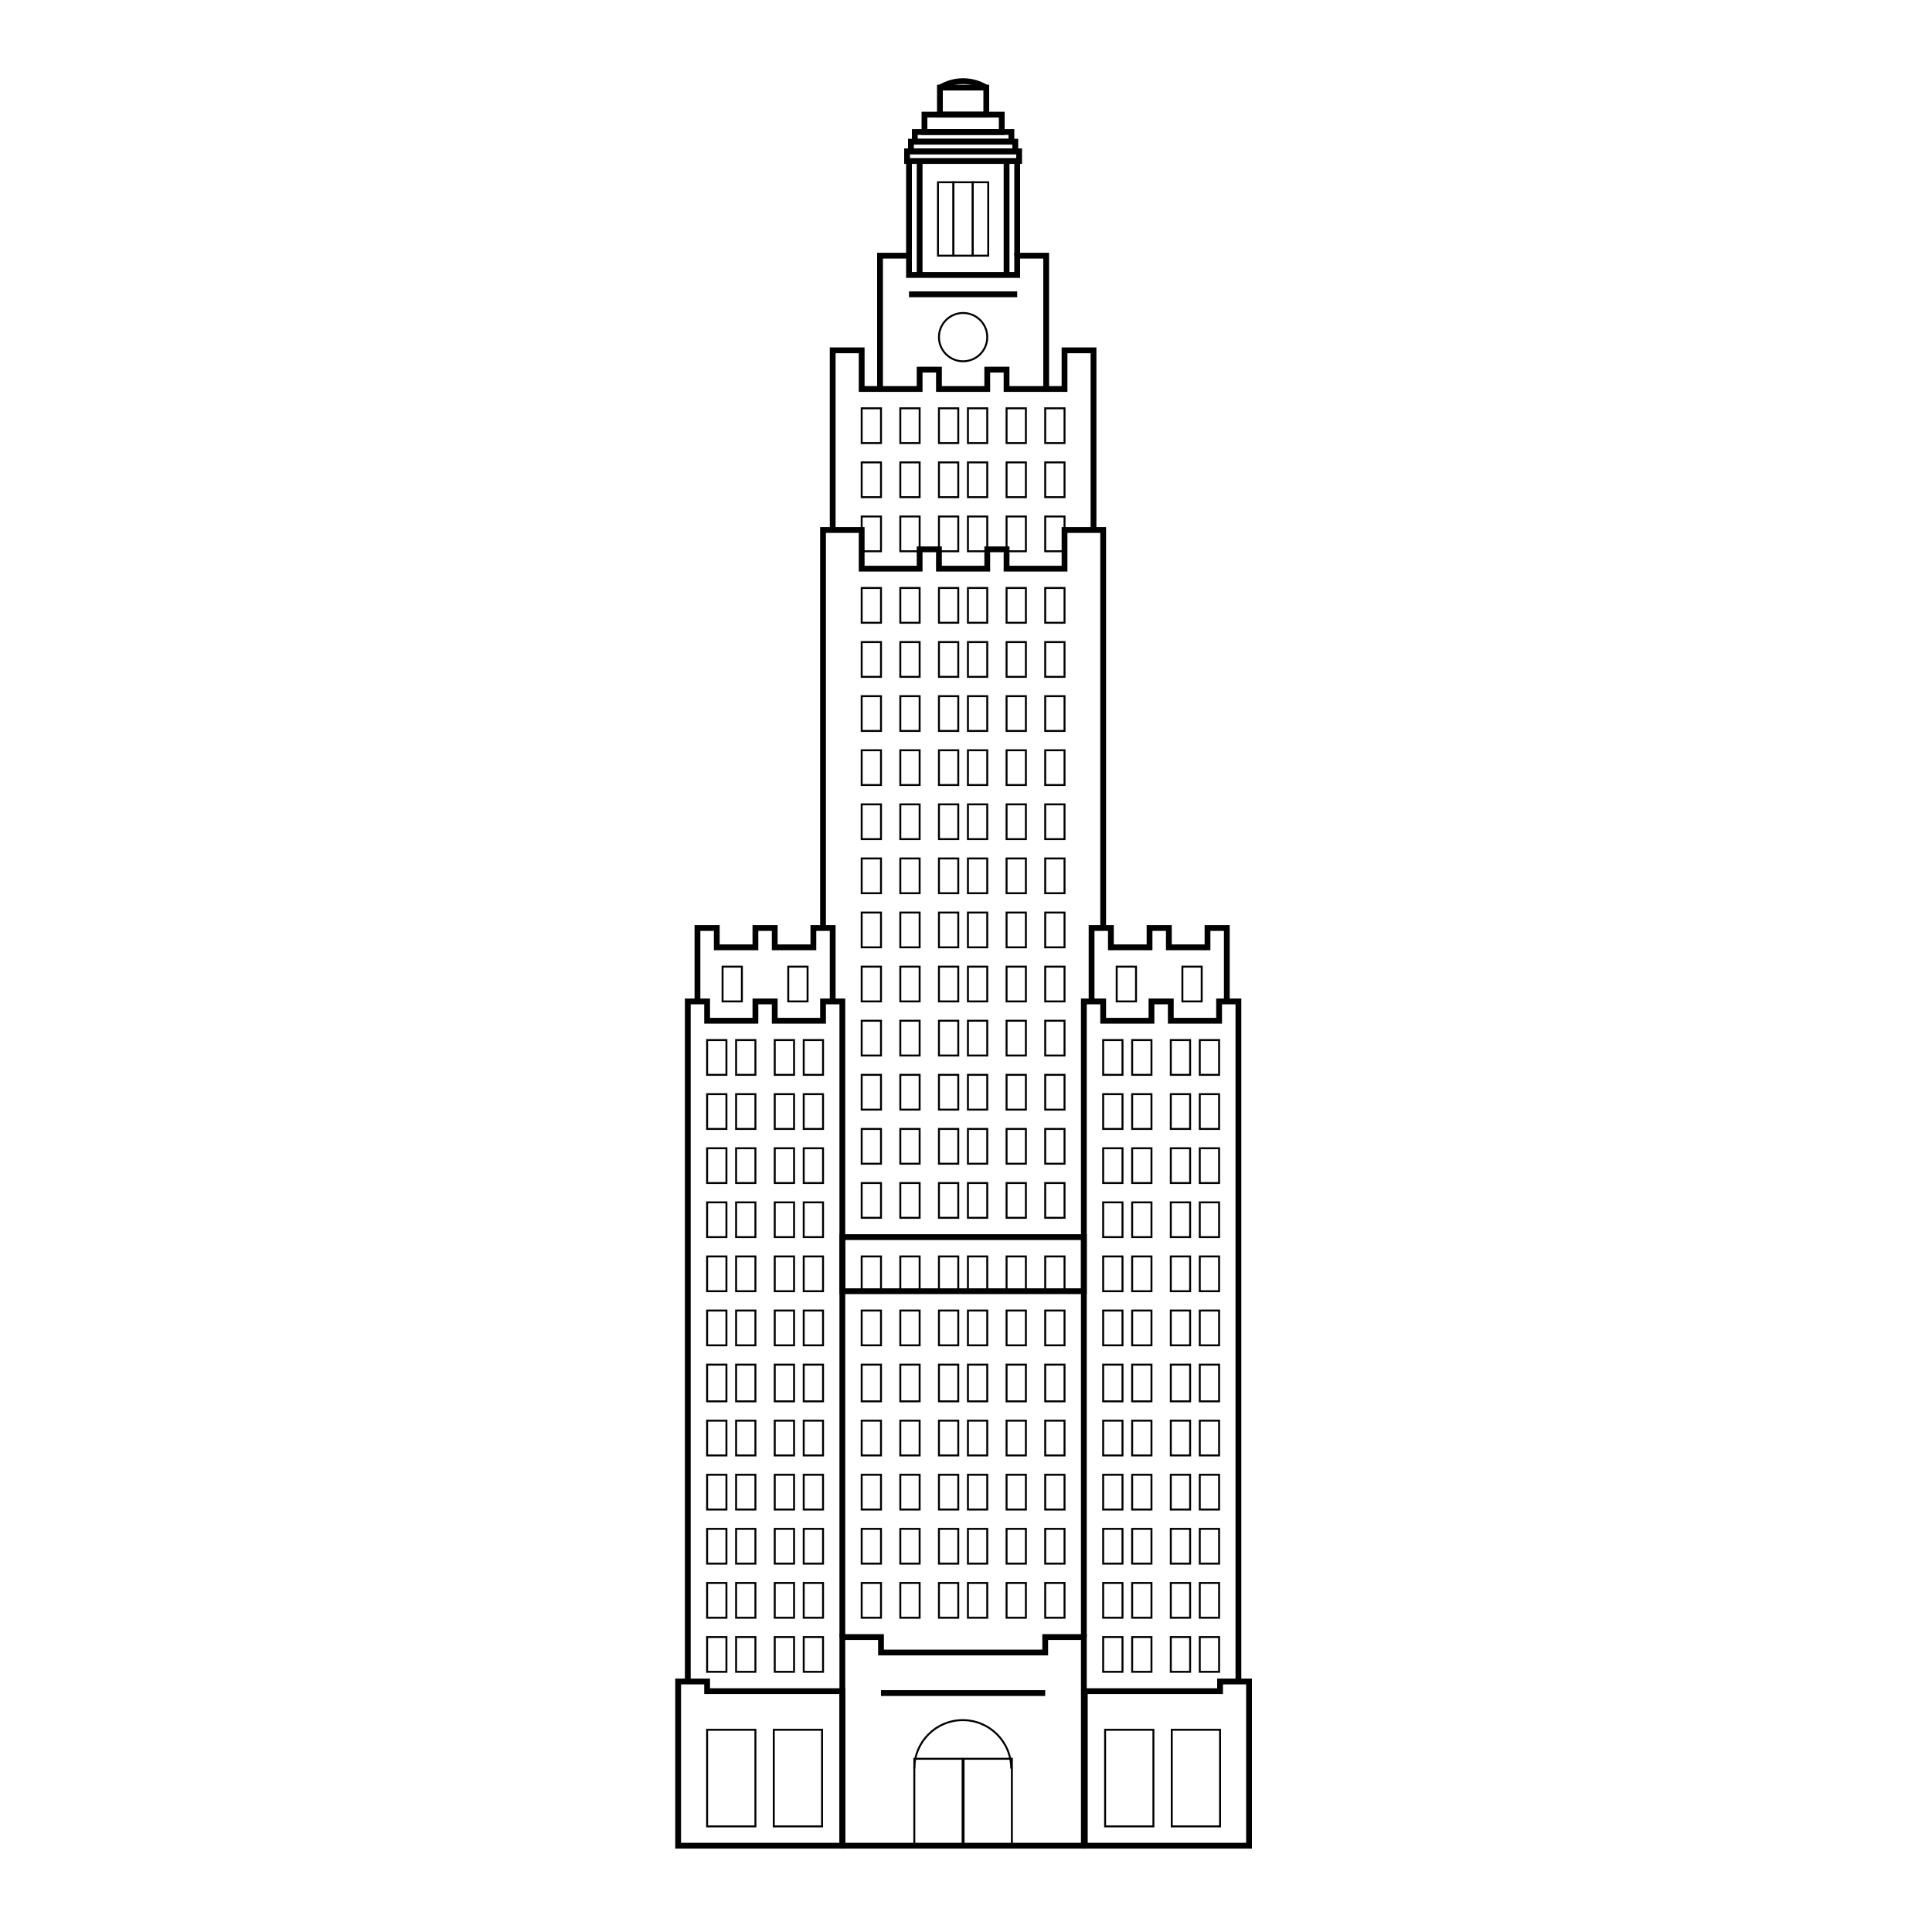 <?xml version="1.0" encoding="utf-8"?>
<!-- Generator: Adobe Illustrator 16.0.0, SVG Export Plug-In . SVG Version: 6.00 Build 0)  -->
<!DOCTYPE svg PUBLIC "-//W3C//DTD SVG 1.1//EN" "http://www.w3.org/Graphics/SVG/1.1/DTD/svg11.dtd">
<svg version="1.1" id="Layer_1" xmlns="http://www.w3.org/2000/svg" xmlns:xlink="http://www.w3.org/1999/xlink" x="0px" y="0px"
	 width="1000px" height="1000px" viewBox="0 0 1000 1000" enable-background="new 0 0 1000 1000" xml:space="preserve">
<rect x="446" y="239.333" fill="none" stroke="#000000" stroke-miterlimit="10" width="10" height="18"/>
<rect x="446" y="267.333" fill="none" stroke="#000000" stroke-miterlimit="10" width="10" height="18"/>
<rect x="466" y="239.333" fill="none" stroke="#000000" stroke-miterlimit="10" width="10" height="18"/>
<rect x="466" y="267.333" fill="none" stroke="#000000" stroke-miterlimit="10" width="10" height="18"/>
<rect x="521" y="239.333" fill="none" stroke="#000000" stroke-miterlimit="10" width="10" height="18"/>
<rect x="521" y="267.333" fill="none" stroke="#000000" stroke-miterlimit="10" width="10" height="18"/>
<rect x="541" y="239.333" fill="none" stroke="#000000" stroke-miterlimit="10" width="10" height="18"/>
<rect x="541" y="267.333" fill="none" stroke="#000000" stroke-miterlimit="10" width="10" height="18"/>
<rect x="486" y="239.333" fill="none" stroke="#000000" stroke-miterlimit="10" width="10" height="18"/>
<rect x="486" y="267.333" fill="none" stroke="#000000" stroke-miterlimit="10" width="10" height="18"/>
<rect x="501" y="239.333" fill="none" stroke="#000000" stroke-miterlimit="10" width="10" height="18"/>
<rect x="501" y="267.333" fill="none" stroke="#000000" stroke-miterlimit="10" width="10" height="18"/>
<rect x="446" y="211.333" fill="none" stroke="#000000" stroke-miterlimit="10" width="10" height="18"/>
<rect x="466" y="211.333" fill="none" stroke="#000000" stroke-miterlimit="10" width="10" height="18"/>
<rect x="521" y="211.333" fill="none" stroke="#000000" stroke-miterlimit="10" width="10" height="18"/>
<rect x="541" y="211.333" fill="none" stroke="#000000" stroke-miterlimit="10" width="10" height="18"/>
<rect x="486" y="211.333" fill="none" stroke="#000000" stroke-miterlimit="10" width="10" height="18"/>
<rect x="493.5" y="94.333" fill="none" stroke="#000000" stroke-miterlimit="10" width="10" height="38"/>
<rect x="503.5" y="94.333" fill="none" stroke="#000000" stroke-miterlimit="10" width="8" height="38"/>
<rect x="485.5" y="94.333" fill="none" stroke="#000000" stroke-miterlimit="10" width="8" height="38"/>
<rect x="501" y="211.333" fill="none" stroke="#000000" stroke-miterlimit="10" width="10" height="18"/>
<polyline fill="none" stroke="#000000" stroke-width="3" stroke-miterlimit="10" points="566,274.333 566,181.333 551,181.333 
	551,201.333 521,201.333 521,191.333 511,191.333 511,201.333 486,201.333 486,191.333 476,191.333 476,201.333 446,201.333 
	446,181.333 431,181.333 431,274.333 "/>
<rect x="436" y="640.333" fill="none" stroke="#000000" stroke-width="3" stroke-miterlimit="10" width="125" height="28"/>
<rect x="366" y="538.333" fill="none" stroke="#000000" stroke-miterlimit="10" width="10" height="18"/>
<polyline fill="none" stroke="#000000" stroke-width="3" stroke-miterlimit="10" points="436,847.333 436,518.333 426,518.333 
	426,528.333 401,528.333 401,518.333 391,518.333 391,528.333 366,528.333 366,518.333 356,518.333 356,870.333 "/>
<polyline fill="none" stroke="#000000" stroke-width="3" stroke-miterlimit="10" points="431,518.333 431,480.333 421,480.333 
	421,490.333 401,490.333 401,480.333 391,480.333 391,490.333 371,490.333 371,480.333 361,480.333 361,518.333 "/>
<polyline fill="none" stroke="#000000" stroke-width="3" stroke-miterlimit="10" points="541.5,200.5 541.5,132.333 526.5,132.333 
	526.5,142.333 470.5,142.333 470.5,132.333 455.5,132.333 455.5,200.5 "/>
<rect x="381" y="538.333" fill="none" stroke="#000000" stroke-miterlimit="10" width="10" height="18"/>
<rect x="374" y="500.333" fill="none" stroke="#000000" stroke-miterlimit="10" width="10" height="18"/>
<rect x="408" y="500.333" fill="none" stroke="#000000" stroke-miterlimit="10" width="10" height="18"/>
<polyline fill="none" stroke="#000000" stroke-width="3" stroke-miterlimit="10" points="564.998,518.333 564.998,480.333 
	574.998,480.333 574.998,490.333 594.998,490.333 594.998,480.333 604.998,480.333 604.998,490.333 624.998,490.333 
	624.998,480.333 634.998,480.333 634.998,518.333 "/>
<rect x="611.998" y="500.333" fill="none" stroke="#000000" stroke-miterlimit="10" width="10" height="18"/>
<rect x="577.998" y="500.333" fill="none" stroke="#000000" stroke-miterlimit="10" width="10" height="18"/>
<rect x="401" y="538.333" fill="none" stroke="#000000" stroke-miterlimit="10" width="10" height="18"/>
<rect x="416" y="538.333" fill="none" stroke="#000000" stroke-miterlimit="10" width="10" height="18"/>
<rect x="366" y="566.333" fill="none" stroke="#000000" stroke-miterlimit="10" width="10" height="18"/>
<rect x="381" y="566.333" fill="none" stroke="#000000" stroke-miterlimit="10" width="10" height="18"/>
<rect x="401" y="566.333" fill="none" stroke="#000000" stroke-miterlimit="10" width="10" height="18"/>
<rect x="416" y="566.333" fill="none" stroke="#000000" stroke-miterlimit="10" width="10" height="18"/>
<rect x="366" y="594.333" fill="none" stroke="#000000" stroke-miterlimit="10" width="10" height="18"/>
<rect x="381" y="594.333" fill="none" stroke="#000000" stroke-miterlimit="10" width="10" height="18"/>
<rect x="401" y="594.333" fill="none" stroke="#000000" stroke-miterlimit="10" width="10" height="18"/>
<rect x="416" y="594.333" fill="none" stroke="#000000" stroke-miterlimit="10" width="10" height="18"/>
<rect x="366" y="622.333" fill="none" stroke="#000000" stroke-miterlimit="10" width="10" height="18"/>
<rect x="381" y="622.333" fill="none" stroke="#000000" stroke-miterlimit="10" width="10" height="18"/>
<rect x="401" y="622.333" fill="none" stroke="#000000" stroke-miterlimit="10" width="10" height="18"/>
<rect x="416" y="622.333" fill="none" stroke="#000000" stroke-miterlimit="10" width="10" height="18"/>
<rect x="366" y="650.333" fill="none" stroke="#000000" stroke-miterlimit="10" width="10" height="18"/>
<rect x="381" y="650.333" fill="none" stroke="#000000" stroke-miterlimit="10" width="10" height="18"/>
<rect x="401" y="650.333" fill="none" stroke="#000000" stroke-miterlimit="10" width="10" height="18"/>
<rect x="416" y="650.333" fill="none" stroke="#000000" stroke-miterlimit="10" width="10" height="18"/>
<rect x="366" y="678.333" fill="none" stroke="#000000" stroke-miterlimit="10" width="10" height="18"/>
<rect x="381" y="678.333" fill="none" stroke="#000000" stroke-miterlimit="10" width="10" height="18"/>
<rect x="401" y="678.333" fill="none" stroke="#000000" stroke-miterlimit="10" width="10" height="18"/>
<rect x="416" y="678.333" fill="none" stroke="#000000" stroke-miterlimit="10" width="10" height="18"/>
<rect x="366" y="706.333" fill="none" stroke="#000000" stroke-miterlimit="10" width="10" height="19"/>
<rect x="381" y="706.333" fill="none" stroke="#000000" stroke-miterlimit="10" width="10" height="19"/>
<rect x="401" y="706.333" fill="none" stroke="#000000" stroke-miterlimit="10" width="10" height="19"/>
<rect x="416" y="706.333" fill="none" stroke="#000000" stroke-miterlimit="10" width="10" height="19"/>
<rect x="366" y="735.333" fill="none" stroke="#000000" stroke-miterlimit="10" width="10" height="18"/>
<rect x="381" y="735.333" fill="none" stroke="#000000" stroke-miterlimit="10" width="10" height="18"/>
<rect x="401" y="735.333" fill="none" stroke="#000000" stroke-miterlimit="10" width="10" height="18"/>
<rect x="416" y="735.333" fill="none" stroke="#000000" stroke-miterlimit="10" width="10" height="18"/>
<rect x="366" y="763.333" fill="none" stroke="#000000" stroke-miterlimit="10" width="10" height="18"/>
<rect x="381" y="763.333" fill="none" stroke="#000000" stroke-miterlimit="10" width="10" height="18"/>
<rect x="401" y="763.333" fill="none" stroke="#000000" stroke-miterlimit="10" width="10" height="18"/>
<rect x="416" y="763.333" fill="none" stroke="#000000" stroke-miterlimit="10" width="10" height="18"/>
<rect x="366" y="791.333" fill="none" stroke="#000000" stroke-miterlimit="10" width="10" height="18"/>
<rect x="381" y="791.333" fill="none" stroke="#000000" stroke-miterlimit="10" width="10" height="18"/>
<rect x="401" y="791.333" fill="none" stroke="#000000" stroke-miterlimit="10" width="10" height="18"/>
<rect x="416" y="791.333" fill="none" stroke="#000000" stroke-miterlimit="10" width="10" height="18"/>
<rect x="366" y="819.333" fill="none" stroke="#000000" stroke-miterlimit="10" width="10" height="18"/>
<rect x="381" y="819.333" fill="none" stroke="#000000" stroke-miterlimit="10" width="10" height="18"/>
<rect x="401" y="819.333" fill="none" stroke="#000000" stroke-miterlimit="10" width="10" height="18"/>
<rect x="416" y="819.333" fill="none" stroke="#000000" stroke-miterlimit="10" width="10" height="18"/>
<rect x="366" y="847.333" fill="none" stroke="#000000" stroke-miterlimit="10" width="10" height="18"/>
<rect x="381" y="847.333" fill="none" stroke="#000000" stroke-miterlimit="10" width="10" height="18"/>
<rect x="401" y="847.333" fill="none" stroke="#000000" stroke-miterlimit="10" width="10" height="18"/>
<rect x="416" y="847.333" fill="none" stroke="#000000" stroke-miterlimit="10" width="10" height="18"/>
<rect x="571" y="538.333" fill="none" stroke="#000000" stroke-miterlimit="10" width="10" height="18"/>
<polyline fill="none" stroke="#000000" stroke-width="3" stroke-miterlimit="10" points="641,870.333 641,518.333 631,518.333 
	631,528.333 606,528.333 606,518.333 596,518.333 596,528.333 571,528.333 571,518.333 561,518.333 561,847.333 "/>
<rect x="586" y="538.333" fill="none" stroke="#000000" stroke-miterlimit="10" width="10" height="18"/>
<rect x="606" y="538.333" fill="none" stroke="#000000" stroke-miterlimit="10" width="10" height="18"/>
<rect x="621" y="538.333" fill="none" stroke="#000000" stroke-miterlimit="10" width="10" height="18"/>
<rect x="571" y="566.333" fill="none" stroke="#000000" stroke-miterlimit="10" width="10" height="18"/>
<rect x="586" y="566.333" fill="none" stroke="#000000" stroke-miterlimit="10" width="10" height="18"/>
<rect x="606" y="566.333" fill="none" stroke="#000000" stroke-miterlimit="10" width="10" height="18"/>
<rect x="621" y="566.333" fill="none" stroke="#000000" stroke-miterlimit="10" width="10" height="18"/>
<rect x="571" y="594.333" fill="none" stroke="#000000" stroke-miterlimit="10" width="10" height="18"/>
<rect x="586" y="594.333" fill="none" stroke="#000000" stroke-miterlimit="10" width="10" height="18"/>
<rect x="606" y="594.333" fill="none" stroke="#000000" stroke-miterlimit="10" width="10" height="18"/>
<rect x="621" y="594.333" fill="none" stroke="#000000" stroke-miterlimit="10" width="10" height="18"/>
<rect x="571" y="622.333" fill="none" stroke="#000000" stroke-miterlimit="10" width="10" height="18"/>
<rect x="586" y="622.333" fill="none" stroke="#000000" stroke-miterlimit="10" width="10" height="18"/>
<rect x="606" y="622.333" fill="none" stroke="#000000" stroke-miterlimit="10" width="10" height="18"/>
<rect x="621" y="622.333" fill="none" stroke="#000000" stroke-miterlimit="10" width="10" height="18"/>
<rect x="571" y="650.333" fill="none" stroke="#000000" stroke-miterlimit="10" width="10" height="18"/>
<rect x="586" y="650.333" fill="none" stroke="#000000" stroke-miterlimit="10" width="10" height="18"/>
<rect x="606" y="650.333" fill="none" stroke="#000000" stroke-miterlimit="10" width="10" height="18"/>
<rect x="621" y="650.333" fill="none" stroke="#000000" stroke-miterlimit="10" width="10" height="18"/>
<rect x="571" y="678.333" fill="none" stroke="#000000" stroke-miterlimit="10" width="10" height="18"/>
<rect x="586" y="678.333" fill="none" stroke="#000000" stroke-miterlimit="10" width="10" height="18"/>
<rect x="606" y="678.333" fill="none" stroke="#000000" stroke-miterlimit="10" width="10" height="18"/>
<rect x="621" y="678.333" fill="none" stroke="#000000" stroke-miterlimit="10" width="10" height="18"/>
<rect x="571" y="706.333" fill="none" stroke="#000000" stroke-miterlimit="10" width="10" height="19"/>
<rect x="586" y="706.333" fill="none" stroke="#000000" stroke-miterlimit="10" width="10" height="19"/>
<rect x="606" y="706.333" fill="none" stroke="#000000" stroke-miterlimit="10" width="10" height="19"/>
<rect x="621" y="706.333" fill="none" stroke="#000000" stroke-miterlimit="10" width="10" height="19"/>
<rect x="571" y="735.333" fill="none" stroke="#000000" stroke-miterlimit="10" width="10" height="18"/>
<rect x="586" y="735.333" fill="none" stroke="#000000" stroke-miterlimit="10" width="10" height="18"/>
<rect x="606" y="735.333" fill="none" stroke="#000000" stroke-miterlimit="10" width="10" height="18"/>
<rect x="621" y="735.333" fill="none" stroke="#000000" stroke-miterlimit="10" width="10" height="18"/>
<rect x="571" y="763.333" fill="none" stroke="#000000" stroke-miterlimit="10" width="10" height="18"/>
<rect x="586" y="763.333" fill="none" stroke="#000000" stroke-miterlimit="10" width="10" height="18"/>
<rect x="606" y="763.333" fill="none" stroke="#000000" stroke-miterlimit="10" width="10" height="18"/>
<rect x="621" y="763.333" fill="none" stroke="#000000" stroke-miterlimit="10" width="10" height="18"/>
<rect x="571" y="791.333" fill="none" stroke="#000000" stroke-miterlimit="10" width="10" height="18"/>
<rect x="586" y="791.333" fill="none" stroke="#000000" stroke-miterlimit="10" width="10" height="18"/>
<rect x="606" y="791.333" fill="none" stroke="#000000" stroke-miterlimit="10" width="10" height="18"/>
<rect x="621" y="791.333" fill="none" stroke="#000000" stroke-miterlimit="10" width="10" height="18"/>
<rect x="571" y="819.333" fill="none" stroke="#000000" stroke-miterlimit="10" width="10" height="18"/>
<rect x="586" y="819.333" fill="none" stroke="#000000" stroke-miterlimit="10" width="10" height="18"/>
<rect x="606" y="819.333" fill="none" stroke="#000000" stroke-miterlimit="10" width="10" height="18"/>
<rect x="621" y="819.333" fill="none" stroke="#000000" stroke-miterlimit="10" width="10" height="18"/>
<rect x="571" y="847.333" fill="none" stroke="#000000" stroke-miterlimit="10" width="10" height="18"/>
<rect x="586" y="847.333" fill="none" stroke="#000000" stroke-miterlimit="10" width="10" height="18"/>
<rect x="606" y="847.333" fill="none" stroke="#000000" stroke-miterlimit="10" width="10" height="18"/>
<rect x="621" y="847.333" fill="none" stroke="#000000" stroke-miterlimit="10" width="10" height="18"/>
<rect x="446" y="678.333" fill="none" stroke="#000000" stroke-miterlimit="10" width="10" height="18"/>
<rect x="446" y="706.333" fill="none" stroke="#000000" stroke-miterlimit="10" width="10" height="19"/>
<rect x="446" y="735.333" fill="none" stroke="#000000" stroke-miterlimit="10" width="10" height="18"/>
<rect x="446" y="763.333" fill="none" stroke="#000000" stroke-miterlimit="10" width="10" height="18"/>
<rect x="446" y="791.333" fill="none" stroke="#000000" stroke-miterlimit="10" width="10" height="18"/>
<rect x="446" y="819.333" fill="none" stroke="#000000" stroke-miterlimit="10" width="10" height="18"/>
<rect x="466" y="678.333" fill="none" stroke="#000000" stroke-miterlimit="10" width="10" height="18"/>
<rect x="466" y="706.333" fill="none" stroke="#000000" stroke-miterlimit="10" width="10" height="19"/>
<rect x="466" y="735.333" fill="none" stroke="#000000" stroke-miterlimit="10" width="10" height="18"/>
<rect x="466" y="763.333" fill="none" stroke="#000000" stroke-miterlimit="10" width="10" height="18"/>
<rect x="466" y="791.333" fill="none" stroke="#000000" stroke-miterlimit="10" width="10" height="18"/>
<rect x="466" y="819.333" fill="none" stroke="#000000" stroke-miterlimit="10" width="10" height="18"/>
<rect x="521" y="678.333" fill="none" stroke="#000000" stroke-miterlimit="10" width="10" height="18"/>
<rect x="521" y="706.333" fill="none" stroke="#000000" stroke-miterlimit="10" width="10" height="19"/>
<rect x="521" y="735.333" fill="none" stroke="#000000" stroke-miterlimit="10" width="10" height="18"/>
<rect x="521" y="763.333" fill="none" stroke="#000000" stroke-miterlimit="10" width="10" height="18"/>
<rect x="521" y="791.333" fill="none" stroke="#000000" stroke-miterlimit="10" width="10" height="18"/>
<rect x="521" y="819.333" fill="none" stroke="#000000" stroke-miterlimit="10" width="10" height="18"/>
<rect x="541" y="678.333" fill="none" stroke="#000000" stroke-miterlimit="10" width="10" height="18"/>
<rect x="541" y="706.333" fill="none" stroke="#000000" stroke-miterlimit="10" width="10" height="19"/>
<rect x="541" y="735.333" fill="none" stroke="#000000" stroke-miterlimit="10" width="10" height="18"/>
<rect x="541" y="763.333" fill="none" stroke="#000000" stroke-miterlimit="10" width="10" height="18"/>
<rect x="541" y="791.333" fill="none" stroke="#000000" stroke-miterlimit="10" width="10" height="18"/>
<rect x="541" y="819.333" fill="none" stroke="#000000" stroke-miterlimit="10" width="10" height="18"/>
<rect x="486" y="678.333" fill="none" stroke="#000000" stroke-miterlimit="10" width="10" height="18"/>
<rect x="486" y="706.333" fill="none" stroke="#000000" stroke-miterlimit="10" width="10" height="19"/>
<rect x="486" y="735.333" fill="none" stroke="#000000" stroke-miterlimit="10" width="10" height="18"/>
<rect x="486" y="763.333" fill="none" stroke="#000000" stroke-miterlimit="10" width="10" height="18"/>
<rect x="486" y="791.333" fill="none" stroke="#000000" stroke-miterlimit="10" width="10" height="18"/>
<rect x="486" y="819.333" fill="none" stroke="#000000" stroke-miterlimit="10" width="10" height="18"/>
<rect x="501" y="678.333" fill="none" stroke="#000000" stroke-miterlimit="10" width="10" height="18"/>
<rect x="446" y="650.333" fill="none" stroke="#000000" stroke-miterlimit="10" width="10" height="18"/>
<rect x="466" y="650.333" fill="none" stroke="#000000" stroke-miterlimit="10" width="10" height="18"/>
<rect x="521" y="650.333" fill="none" stroke="#000000" stroke-miterlimit="10" width="10" height="18"/>
<rect x="541" y="650.333" fill="none" stroke="#000000" stroke-miterlimit="10" width="10" height="18"/>
<rect x="486" y="650.333" fill="none" stroke="#000000" stroke-miterlimit="10" width="10" height="18"/>
<rect x="501" y="650.333" fill="none" stroke="#000000" stroke-miterlimit="10" width="10" height="18"/>
<rect x="501" y="706.333" fill="none" stroke="#000000" stroke-miterlimit="10" width="10" height="19"/>
<rect x="501" y="735.333" fill="none" stroke="#000000" stroke-miterlimit="10" width="10" height="18"/>
<rect x="501" y="763.333" fill="none" stroke="#000000" stroke-miterlimit="10" width="10" height="18"/>
<rect x="501" y="791.333" fill="none" stroke="#000000" stroke-miterlimit="10" width="10" height="18"/>
<rect x="501" y="819.333" fill="none" stroke="#000000" stroke-miterlimit="10" width="10" height="18"/>
<rect x="446" y="444.333" fill="none" stroke="#000000" stroke-miterlimit="10" width="10" height="18"/>
<rect x="446" y="472.333" fill="none" stroke="#000000" stroke-miterlimit="10" width="10" height="18"/>
<rect x="446" y="500.333" fill="none" stroke="#000000" stroke-miterlimit="10" width="10" height="18"/>
<rect x="446" y="528.333" fill="none" stroke="#000000" stroke-miterlimit="10" width="10" height="18"/>
<rect x="446" y="556.333" fill="none" stroke="#000000" stroke-miterlimit="10" width="10" height="18"/>
<rect x="446" y="584.333" fill="none" stroke="#000000" stroke-miterlimit="10" width="10" height="18"/>
<rect x="446" y="612.333" fill="none" stroke="#000000" stroke-miterlimit="10" width="10" height="18"/>
<rect x="466" y="444.333" fill="none" stroke="#000000" stroke-miterlimit="10" width="10" height="18"/>
<rect x="466" y="472.333" fill="none" stroke="#000000" stroke-miterlimit="10" width="10" height="18"/>
<rect x="466" y="500.333" fill="none" stroke="#000000" stroke-miterlimit="10" width="10" height="18"/>
<rect x="466" y="528.333" fill="none" stroke="#000000" stroke-miterlimit="10" width="10" height="18"/>
<rect x="466" y="556.333" fill="none" stroke="#000000" stroke-miterlimit="10" width="10" height="18"/>
<rect x="466" y="584.333" fill="none" stroke="#000000" stroke-miterlimit="10" width="10" height="18"/>
<rect x="466" y="612.333" fill="none" stroke="#000000" stroke-miterlimit="10" width="10" height="18"/>
<rect x="521" y="444.333" fill="none" stroke="#000000" stroke-miterlimit="10" width="10" height="18"/>
<rect x="521" y="472.333" fill="none" stroke="#000000" stroke-miterlimit="10" width="10" height="18"/>
<rect x="521" y="500.333" fill="none" stroke="#000000" stroke-miterlimit="10" width="10" height="18"/>
<rect x="521" y="528.333" fill="none" stroke="#000000" stroke-miterlimit="10" width="10" height="18"/>
<rect x="521" y="556.333" fill="none" stroke="#000000" stroke-miterlimit="10" width="10" height="18"/>
<rect x="521" y="584.333" fill="none" stroke="#000000" stroke-miterlimit="10" width="10" height="18"/>
<rect x="521" y="612.333" fill="none" stroke="#000000" stroke-miterlimit="10" width="10" height="18"/>
<rect x="541" y="444.333" fill="none" stroke="#000000" stroke-miterlimit="10" width="10" height="18"/>
<rect x="541" y="472.333" fill="none" stroke="#000000" stroke-miterlimit="10" width="10" height="18"/>
<rect x="541" y="500.333" fill="none" stroke="#000000" stroke-miterlimit="10" width="10" height="18"/>
<rect x="541" y="528.333" fill="none" stroke="#000000" stroke-miterlimit="10" width="10" height="18"/>
<rect x="541" y="556.333" fill="none" stroke="#000000" stroke-miterlimit="10" width="10" height="18"/>
<rect x="541" y="584.333" fill="none" stroke="#000000" stroke-miterlimit="10" width="10" height="18"/>
<rect x="541" y="612.333" fill="none" stroke="#000000" stroke-miterlimit="10" width="10" height="18"/>
<rect x="486" y="444.333" fill="none" stroke="#000000" stroke-miterlimit="10" width="10" height="18"/>
<rect x="486" y="472.333" fill="none" stroke="#000000" stroke-miterlimit="10" width="10" height="18"/>
<rect x="486" y="500.333" fill="none" stroke="#000000" stroke-miterlimit="10" width="10" height="18"/>
<rect x="486" y="528.333" fill="none" stroke="#000000" stroke-miterlimit="10" width="10" height="18"/>
<rect x="486" y="556.333" fill="none" stroke="#000000" stroke-miterlimit="10" width="10" height="18"/>
<rect x="486" y="584.333" fill="none" stroke="#000000" stroke-miterlimit="10" width="10" height="18"/>
<rect x="486" y="612.333" fill="none" stroke="#000000" stroke-miterlimit="10" width="10" height="18"/>
<rect x="501" y="444.333" fill="none" stroke="#000000" stroke-miterlimit="10" width="10" height="18"/>
<rect x="501" y="472.333" fill="none" stroke="#000000" stroke-miterlimit="10" width="10" height="18"/>
<rect x="501" y="500.333" fill="none" stroke="#000000" stroke-miterlimit="10" width="10" height="18"/>
<rect x="501" y="528.333" fill="none" stroke="#000000" stroke-miterlimit="10" width="10" height="18"/>
<rect x="501" y="556.333" fill="none" stroke="#000000" stroke-miterlimit="10" width="10" height="18"/>
<rect x="446" y="304.333" fill="none" stroke="#000000" stroke-miterlimit="10" width="10" height="18"/>
<rect x="446" y="332.333" fill="none" stroke="#000000" stroke-miterlimit="10" width="10" height="18"/>
<rect x="446" y="360.333" fill="none" stroke="#000000" stroke-miterlimit="10" width="10" height="18"/>
<rect x="446" y="388.333" fill="none" stroke="#000000" stroke-miterlimit="10" width="10" height="18"/>
<rect x="446" y="416.333" fill="none" stroke="#000000" stroke-miterlimit="10" width="10" height="18"/>
<rect x="466" y="304.333" fill="none" stroke="#000000" stroke-miterlimit="10" width="10" height="18"/>
<rect x="466" y="332.333" fill="none" stroke="#000000" stroke-miterlimit="10" width="10" height="18"/>
<rect x="466" y="360.333" fill="none" stroke="#000000" stroke-miterlimit="10" width="10" height="18"/>
<rect x="466" y="388.333" fill="none" stroke="#000000" stroke-miterlimit="10" width="10" height="18"/>
<rect x="466" y="416.333" fill="none" stroke="#000000" stroke-miterlimit="10" width="10" height="18"/>
<rect x="521" y="304.333" fill="none" stroke="#000000" stroke-miterlimit="10" width="10" height="18"/>
<rect x="521" y="332.333" fill="none" stroke="#000000" stroke-miterlimit="10" width="10" height="18"/>
<rect x="521" y="360.333" fill="none" stroke="#000000" stroke-miterlimit="10" width="10" height="18"/>
<rect x="521" y="388.333" fill="none" stroke="#000000" stroke-miterlimit="10" width="10" height="18"/>
<rect x="521" y="416.333" fill="none" stroke="#000000" stroke-miterlimit="10" width="10" height="18"/>
<rect x="541" y="304.333" fill="none" stroke="#000000" stroke-miterlimit="10" width="10" height="18"/>
<rect x="541" y="332.333" fill="none" stroke="#000000" stroke-miterlimit="10" width="10" height="18"/>
<rect x="541" y="360.333" fill="none" stroke="#000000" stroke-miterlimit="10" width="10" height="18"/>
<rect x="541" y="388.333" fill="none" stroke="#000000" stroke-miterlimit="10" width="10" height="18"/>
<rect x="541" y="416.333" fill="none" stroke="#000000" stroke-miterlimit="10" width="10" height="18"/>
<rect x="486" y="304.333" fill="none" stroke="#000000" stroke-miterlimit="10" width="10" height="18"/>
<rect x="486" y="332.333" fill="none" stroke="#000000" stroke-miterlimit="10" width="10" height="18"/>
<rect x="486" y="360.333" fill="none" stroke="#000000" stroke-miterlimit="10" width="10" height="18"/>
<rect x="486" y="388.333" fill="none" stroke="#000000" stroke-miterlimit="10" width="10" height="18"/>
<rect x="486" y="416.333" fill="none" stroke="#000000" stroke-miterlimit="10" width="10" height="18"/>
<rect x="501" y="304.333" fill="none" stroke="#000000" stroke-miterlimit="10" width="10" height="18"/>
<rect x="501" y="332.333" fill="none" stroke="#000000" stroke-miterlimit="10" width="10" height="18"/>
<rect x="501" y="360.333" fill="none" stroke="#000000" stroke-miterlimit="10" width="10" height="18"/>
<rect x="501" y="388.333" fill="none" stroke="#000000" stroke-miterlimit="10" width="10" height="18"/>
<rect x="501" y="416.333" fill="none" stroke="#000000" stroke-miterlimit="10" width="10" height="18"/>
<rect x="501" y="584.333" fill="none" stroke="#000000" stroke-miterlimit="10" width="10" height="18"/>
<rect x="501" y="612.333" fill="none" stroke="#000000" stroke-miterlimit="10" width="10" height="18"/>
<polygon fill="none" stroke="#000000" stroke-width="3" stroke-miterlimit="10" points="436,955.333 351,955.333 351,870.333 
	366,870.333 366,875.333 436,875.333 "/>
<polygon fill="none" stroke="#000000" stroke-width="3" stroke-miterlimit="10" points="561,955.333 561,847.333 541,847.333 
	541,855.333 456,855.333 456,847.333 436,847.333 436,955.333 "/>
<rect x="366" y="895.333" fill="none" stroke="#000000" stroke-miterlimit="10" width="25" height="50"/>
<rect x="400.5" y="895.333" fill="none" stroke="#000000" stroke-miterlimit="10" width="25" height="50"/>
<polygon fill="none" stroke="#000000" stroke-width="3" stroke-miterlimit="10" points="561.5,955.333 646.5,955.333 646.5,870.333 
	631.5,870.333 631.5,875.333 561.5,875.333 "/>
<rect x="606.5" y="895.333" fill="none" stroke="#000000" stroke-miterlimit="10" width="25" height="50"/>
<rect x="572" y="895.333" fill="none" stroke="#000000" stroke-miterlimit="10" width="25" height="50"/>
<polyline fill="none" stroke="#000000" stroke-miterlimit="10" points="473.25,955.333 473.25,910.333 498.25,910.333 
	498.25,955.333 "/>
<polyline fill="none" stroke="#000000" stroke-miterlimit="10" points="498.75,955.333 498.75,910.333 523.75,910.333 
	523.75,955.333 "/>
<path fill="none" stroke="#000000" stroke-miterlimit="10" d="M473.25,915.415c0-13.853,11.229-25.082,25.082-25.082
	c13.853,0,25.082,11.229,25.082,25.082"/>
<line fill="none" stroke="#000000" stroke-width="3" stroke-miterlimit="10" x1="456" y1="876.33" x2="541" y2="876.33"/>
<polyline fill="none" stroke="#000000" stroke-width="3" stroke-miterlimit="10" points="571,480.333 571,274.333 551,274.333 
	551,294.333 521,294.333 521,284.333 511,284.333 511,294.333 486,294.333 486,284.333 476,284.333 476,294.333 446,294.333 
	446,274.333 426,274.333 426,480.333 "/>
<circle fill="none" stroke="#000000" stroke-miterlimit="10" cx="498.5" cy="174.5" r="12.5"/>
<line fill="none" stroke="#000000" stroke-width="3" stroke-miterlimit="10" x1="470.5" y1="152.333" x2="526.5" y2="152.333"/>
<line fill="none" stroke="#000000" stroke-width="3" stroke-miterlimit="10" x1="521" y1="83.333" x2="521" y2="142.333"/>
<line fill="none" stroke="#000000" stroke-width="3" stroke-miterlimit="10" x1="476" y1="142.333" x2="476" y2="83.333"/>
<line fill="none" stroke="#000000" stroke-width="3" stroke-miterlimit="10" x1="470.5" y1="132.333" x2="470.5" y2="83.333"/>
<line fill="none" stroke="#000000" stroke-width="3" stroke-miterlimit="10" x1="526.5" y1="132.333" x2="526.5" y2="83.333"/>
<rect x="469.5" y="78.333" fill="none" stroke="#000000" stroke-width="3" stroke-miterlimit="10" width="58" height="5"/>
<rect x="471.5" y="73.333" fill="none" stroke="#000000" stroke-width="3" stroke-miterlimit="10" width="54" height="5"/>
<rect x="473.5" y="68.333" fill="none" stroke="#000000" stroke-width="3" stroke-miterlimit="10" width="50" height="5"/>
<rect x="478.5" y="59.333" fill="none" stroke="#000000" stroke-width="3" stroke-miterlimit="10" width="40" height="9"/>
<rect x="486.5" y="45.333" fill="none" stroke="#000000" stroke-width="3" stroke-miterlimit="10" width="24" height="14"/>
<path fill="none" stroke="#000000" stroke-width="3" stroke-miterlimit="10" d="M510.498,45.429C507.018,43.256,502.906,42,498.5,42
	c-4.406,0-8.52,1.256-12,3.43"/>
</svg>
